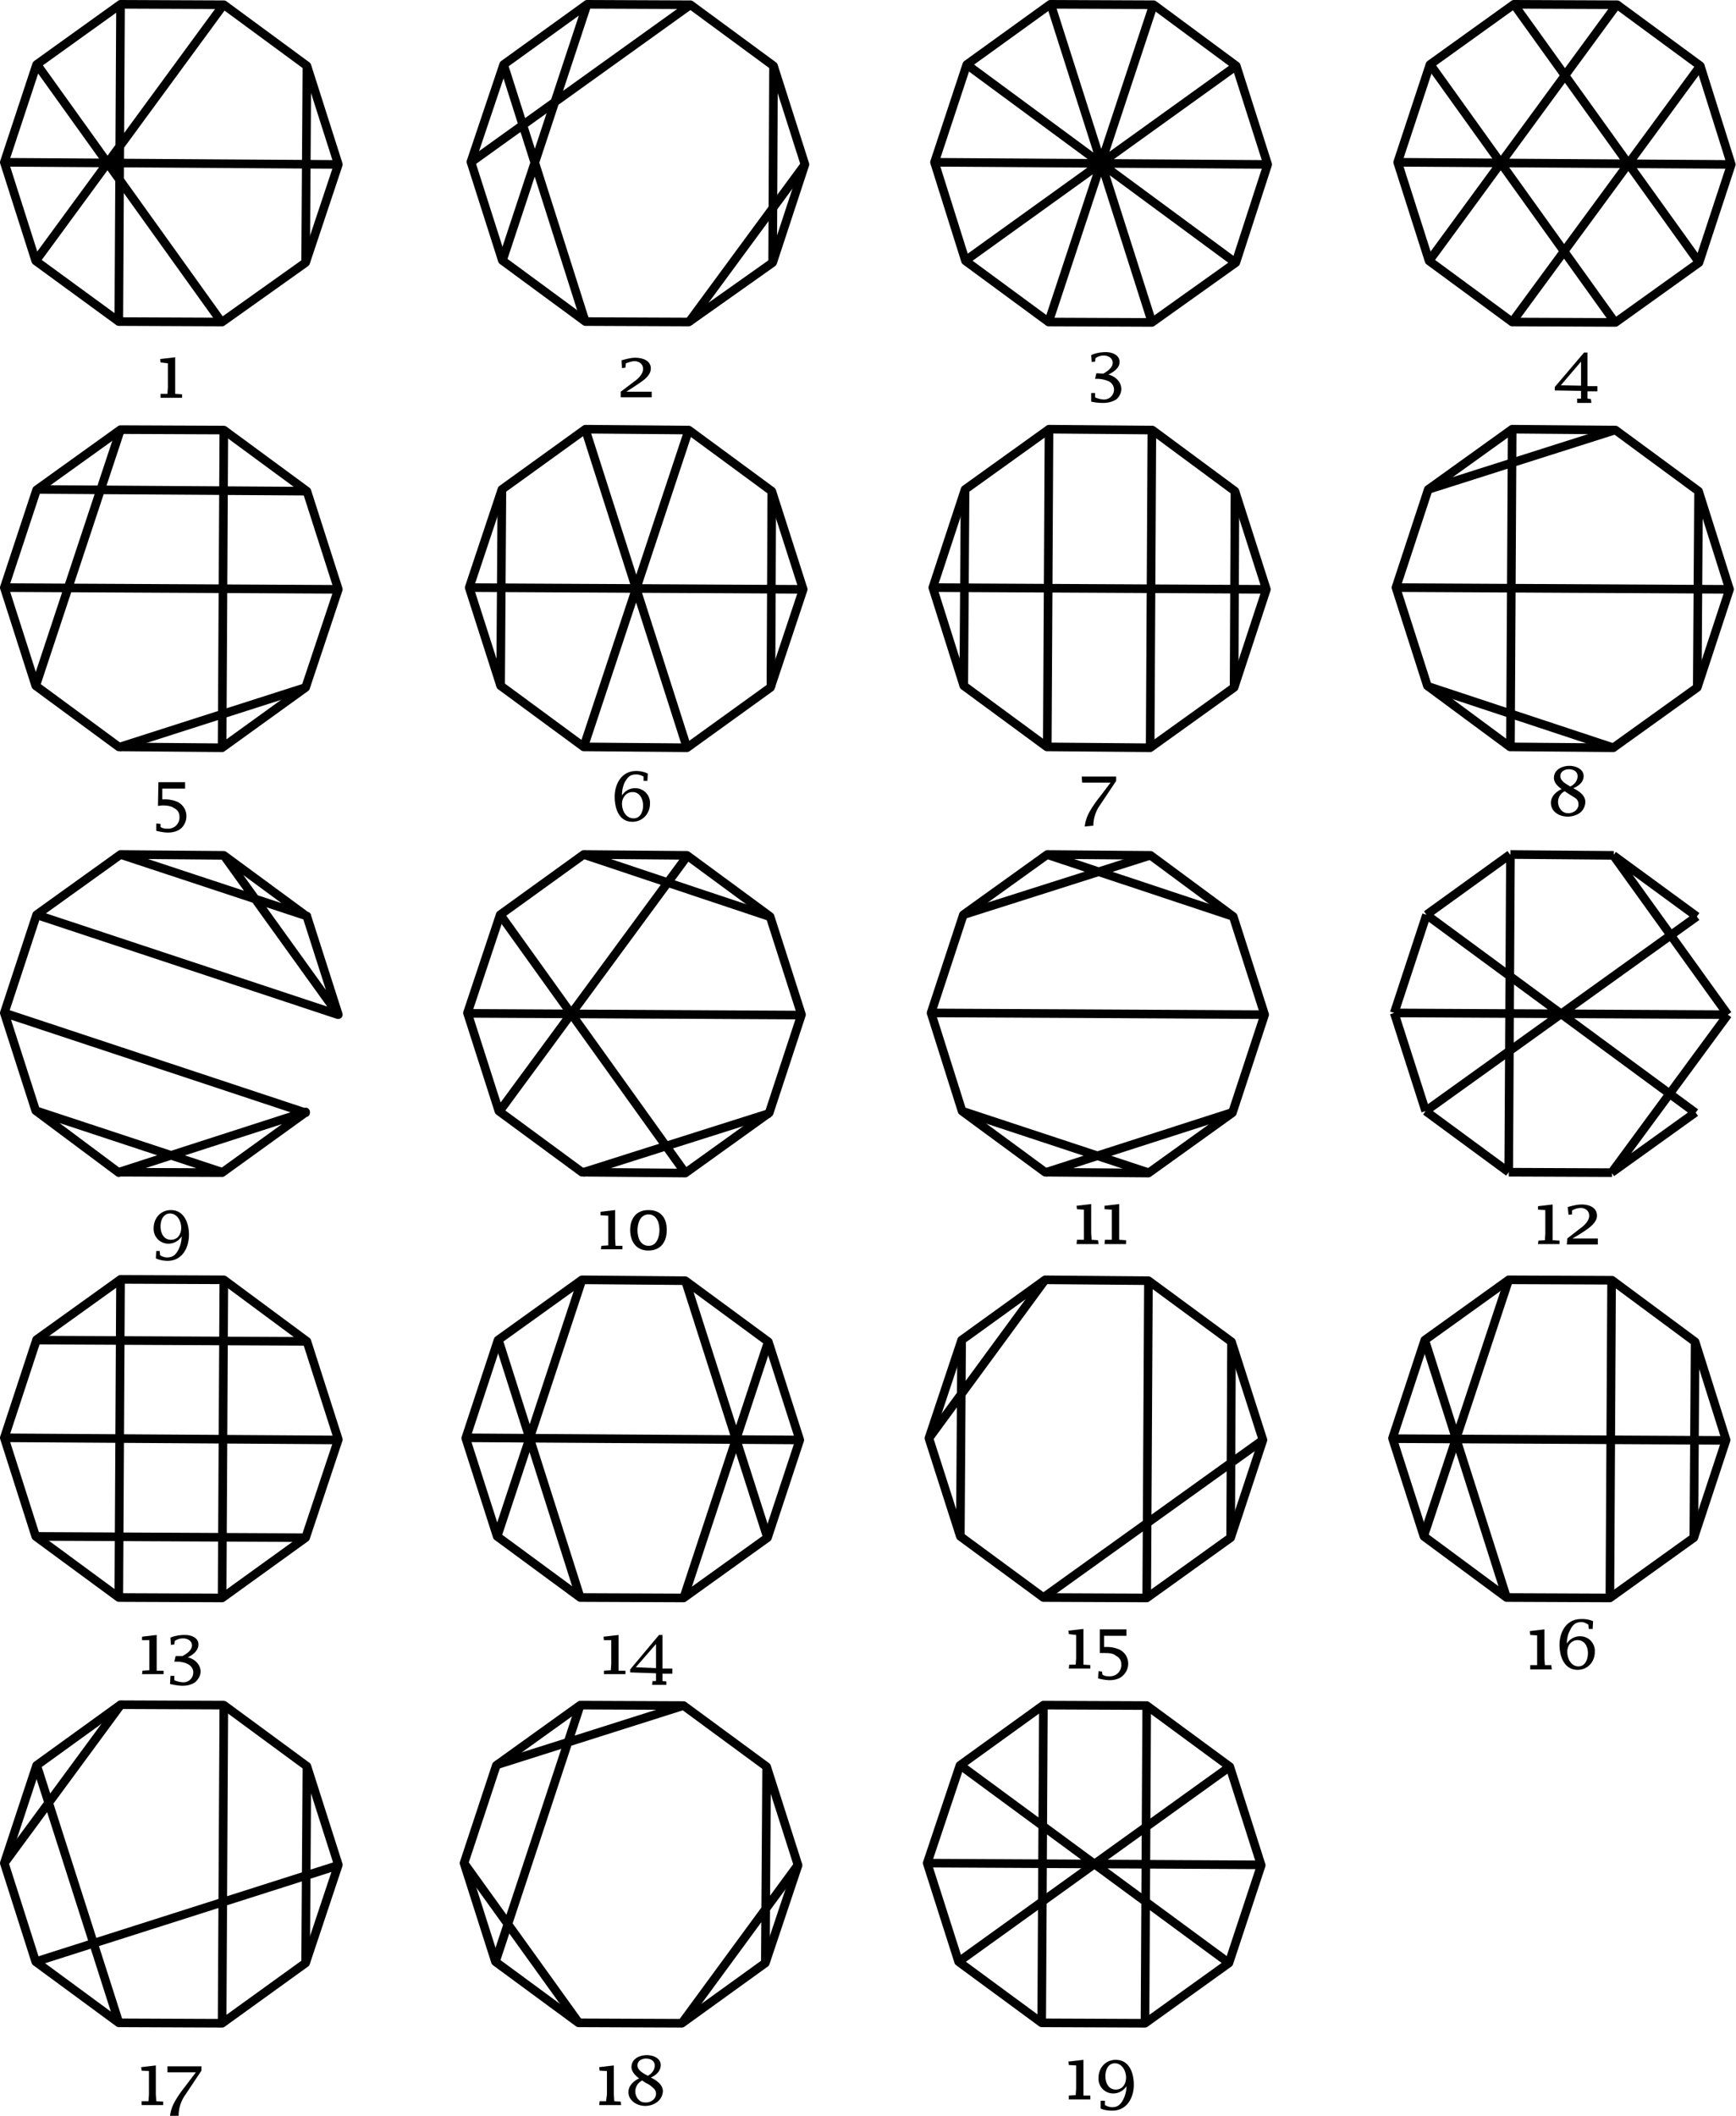 <svg xmlns="http://www.w3.org/2000/svg" viewBox="0 0 403.3 491.5"><g fill="none" stroke="#000" stroke-width="2"><path stroke-linejoin="round" d="m71 357.2-19.4 14-24-.1-19.3-14.2L1 334l7.5-22.8 19.5-14 24 .1 19.3 14.3 7.3 22.8z"/><path d="m28 297.3-.4 73.8M52 297.4l-.4 73.8m-43-59.9 62.7.3M1 334l77.6.5M8.3 356.9l62.7.3"/></g><g fill="none" stroke="#000" stroke-width="2"><path stroke-linejoin="round" d="m178.3 357.2-19.5 14-24-.1-19.3-14.2-7.3-22.8 7.5-22.8 19.5-14 24 .2 19.3 14.2 7.3 22.8z"/><path d="m108.2 334 77.6.5m-70-23.2 19 59.8m-19.3-14.2 19.7-59.6m23.6 74 19.7-59.7m-.2 45.6-19.1-59.8"/></g><g fill="none" stroke="#000" stroke-width="2"><path stroke-linejoin="round" d="m287.1 61-19.5 13.9-24-.1-19.3-14.2-7.2-22.9 7.5-22.7L244 1l24 .1 19.2 14.2 7.3 22.9z"/><path d="M224.6 15 287 61m-62.8-.4 63-45.3m-43.6 59.5L268 1m-.4 73.8L244.1 1m-27 36.7 77.5.5"/></g><g fill="none" stroke="#000"><path stroke-linejoin="round" stroke-width="2" d="M285.5 456 266 470l-24-.1-19.3-14.2-7.3-22.9 7.6-22.7 19.4-14 24 .1 19.3 14.2 7.3 22.9z"/><path stroke-width="2" d="m222.7 455.7 63-45.3"/><path stroke-width=".3" d="M285.5 456z"/><path stroke-width="2" d="m223 410 62.5 46m-70-23.2 77.5.4m-50.6-37.1-.4 73.8m24.4-73.7L266 470"/></g><g fill="none" stroke="#000" stroke-width="2"><path stroke-linejoin="round" d="M71 61 51.6 74.8l-24-.1L8.3 60.6 1 37.7 8.5 15 28 1l24 .1 19.3 14.2 7.3 22.9z"/><path d="M71.3 15.3 71 61M1 37.7l77.6.5M28 1l-.4 73.8M8.3 60.6 52 1M51.6 75l-43-60"/></g><g fill="none" stroke="#000" stroke-width="2"><path stroke-linejoin="round" d="m286.3 258.5-19.5 14-24-.2-19.3-14.2-7.2-22.8 7.5-22.8 19.5-14 24 .2 19.2 14.2 7.3 22.8z"/><path d="m216.3 235.3 77.5.4m-50.6-37.2 43.3 14.4m-19.3-14.2-43.4 13.8m-.3 45.6 43.3 14.3m-24 0 43.5-14"/></g><g fill="none" stroke="#000" stroke-width="2"><path stroke-linejoin="round" d="m286.7 159.7-19.5 14-24-.2-19.3-14.2-7.2-22.8 7.5-22.8 19.5-14 24 .2 19.2 14.2 7.3 22.8z"/><path d="m216.7 136.5 77.5.4m-70-23.2-.3 45.6m63-45.2-.2 45.6m-43-60-.4 73.8m24.3-73.6-.4 73.8"/></g><g fill="none" stroke="#000" stroke-width="2"><path stroke-linejoin="round" d="m178.7 258.5-19.5 14-24-.2-19.3-14.2-7.3-22.8 7.6-22.8 19.4-14 24 .2 19.3 14.2 7.3 22.8z"/><path d="M135.6 198.5 179 213m-43.7 59.4 43.5-13.8m-62.8-.4 43.7-59.4m-43.4 13.8 43 60m-50.6-37.2 77.6.4"/></g><g fill="none" stroke="#000" stroke-width="2"><path stroke-linejoin="round" d="m394.3 159.7-19.5 14-24-.2-19.2-14.2-7.3-22.8 7.5-22.8 19.5-14 24 .2 19.3 14.2 7.2 22.8z"/><path d="m374.8 173.7-43.2-14.3m.2-45.7 43.4-13.8m19.1 59.8.3-45.6m-43.3-14.3-.4 73.7m-26.6-37 77.5.4"/></g><g fill="none" stroke="#000" stroke-width="2"><path stroke-linejoin="round" d="m394.7 61-19.4 13.9-24-.1L332 60.6l-7.3-22.9 7.5-22.7 19.5-14 24 .1L395 15.3l7.2 22.9z"/><path d="m324.7 37.7 77.6.5m-51 36.6L395 15.3M375.6 1.1 332 60.6m43.2 14.3-43-60m62.5 46L351.7 1"/></g><g fill="none" stroke="#000" stroke-width="2"><path stroke-linejoin="round" d="m393.5 357.2-19.5 14-24-.1-19.2-14.2-7.3-22.8 7.5-22.8 19.5-14 24 .1 19.3 14.3 7.2 22.8z"/><path d="m331 311.3 19 59.8m.5-73.8L330.7 357m-7.2-22.8 77.5.4m-26.6-37-.4 73.7m19.8-59.6-.3 45.6"/></g><g fill="none" stroke="#000" stroke-width="2"><path stroke-linejoin="round" d="m179 159.7-19.4 14-24-.2-19.3-14.2-7.3-22.8 7.6-22.8 19.4-14 24 .2 19.3 14.2 7.3 22.8z"/><path d="m136 99.8 23.6 73.9m.4-73.8-24.4 73.6m-19-59.7-.3 45.6m63-45.3-.2 45.6m-70-23.2 77.5.4"/></g><g fill="none" stroke="#000" stroke-width="2"><path stroke-linejoin="round" d="m71 159.7-19.4 14-24-.2-19.3-14.2L1 136.5l7.5-22.7 19.5-14 24 .1 19.3 14.2 7.3 22.8z"/><path d="M28 99.8 8.3 159.3m.2-45.6 62.8.4M1 136.5l77.6.4M52 100l-.4 73.8m-24-.2L71 159.7"/></g><g fill="none" stroke="#000" stroke-width="2"><path stroke-linejoin="round" d="m177.8 456-19.4 14-24-.1-19.3-14.2-7.3-22.9 7.5-22.7 19.5-14 24 .1 19.3 14.2 7.3 22.9z"/><path d="m115.3 410 43.5-13.8m-51 36.6 26.6 37m-19.3-14.1 19.7-59.6m23.6 73.9 27-36.8m-7.6 22.8.3-45.6"/></g><g fill="none" stroke="#000" stroke-width="2"><path stroke-linejoin="round" d="m71 456-19.4 14-24-.1-19.3-14.2L1 432.8l7.5-22.7L28 396l24 .1 19.3 14.2 7.3 22.9z"/><path d="m8.3 455.7 70.3-22.4m-27 36.7.4-73.8M1 432.8l27-36.7M8.5 410l19.1 59.8M71 456l.3-45.6"/></g><g fill="none" stroke="#000" stroke-width="2"><path stroke-linejoin="round" d="m285.9 357.2-19.5 14-24-.1-19.3-14.2-7.3-22.8 7.6-22.8 19.4-14 24 .2 19.3 14.2 7.3 22.8z"/><path d="m266.8 297.4-.4 73.8m19.7-59.6-.2 45.6m-43.5 13.9 51-36.6m-70.3 22.4.3-45.6m-7.6 22.8 27-36.8"/></g><path fill="none" stroke="#000" stroke-linecap="round" stroke-width="2" d="m27.6 272.3 24 .1m19.4-14-19.4 14m-24 0L8.3 258M1 235.3l7.5-22.8m0 0 19.5-14m0 0 24 .2m19.3 14.2 7.3 22.8M1 235.3 8.3 258M52 198.7l19.3 14.2m-62.8-.4 70 23.2M1 235.3l70 23.2M8.3 258l43.3 14.3m19.4-14-43.4 14m43.7-59.5L28 198.5m24 .2 26.6 37"/><path fill="none" stroke="#000" stroke-width="2" d="m394.2 212.9-19.4-14.2m-24-.2-19.4 14m0 0-7.5 22.8m0 0 7.3 22.8m0 0 19.3 14.2m0 0 24 .1m19.4-14-19.5 14m27-36.7-77.5-.4m27-36.8 24 .2m26.5 37-26.6-37m-.4 73.7 27-36.7m-7.5 22.8-62.5-46m-.2 45.6 63-45.2m-43.7 59.4.4-73.8"/><g fill="none" stroke="#000"><path stroke-linejoin="round" stroke-width="2" d="M179.5 61 160 74.8l-24-.1-19.3-14.2-7.3-22.9L117 15l19.4-14 24 .1 19.3 14.2 7.3 22.9z"/><path stroke-width="2" d="m160 74.9 27-36.7"/><path stroke-width=".3" d="M179.7 15.3Z"/><path stroke-width="2" d="m179.5 61 .2-45.7M136 74.8 117 15m-7.6 22.7 51-36.6m-43.7 59.5L136.4 1"/></g><path d="M39 84.4V90l-.1 1.5h-1.6v.9h5v-.8l-1.6-.1V83l-3.5.4.1.8z" aria-label="1"/><path d="M144.2 92.3h7.2V91h-5.9l1.7-1.1c1.4-1 4-2.3 4-4.3 0-1.9-2-2.5-3.6-2.5-1.1 0-2.1.3-3.2.6l.1 1.8.8-.1.1-1c.6-.2 1.3-.5 2-.5 1 0 2 .6 2 1.8 0 1-.8 1.9-1.5 2.5l-3.7 2.8z" aria-label="2"/><path d="m254.4 84 .1-.8a3.2 3.2 0 0 1 2-.6c1 0 2 .6 2 1.7s-1.3 2-2.2 2.5l-1.6-.1-.3 1.3h.4a7 7 0 0 1 2.6.5c.8.3 1.4 1.1 1.4 2a2.3 2.3 0 0 1-2.4 2.3 5.5 5.5 0 0 1-2-.5v-1h-.9v2c.9.2 1.8.3 2.8.3 1 0 2-.2 3-.8a3.2 3.2 0 0 0 1.2-2.4c0-1.8-1.5-3-3-3.4 1.1-.5 2.6-1.5 2.6-2.9 0-1.7-1.8-2.3-3.2-2.3-1.1 0-2.4.2-3.4.7l.1 1.6z" aria-label="3"/><path d="M367.3 90.8v1.8h-.9v1h3.3l-.1-.9-.8-.1v-1.7h2.3v-1.2h-2.3v-7.8h-.8l-6.8 8v.8zm-4.7-1.3 4.7-5.5v5.6z" aria-label="4"/><path d="m36.7 187.2 1-.1c1 0 2 .1 2.7.6 1 .5 1.3 1.2 1.3 2.2a2.6 2.6 0 0 1-2.7 2.6c-.6 0-1.1 0-1.7-.4v-.7l-1-.1v1.7c.9.2 1.8.4 2.7.4 1.2 0 2.3-.3 3.1-1a3.8 3.8 0 0 0 1.2-2.8c0-1.4-.7-2.6-2-3.3a7.6 7.6 0 0 0-3.5-.6h-.1v-2.5H43v-1.5h-6.2z" aria-label="5"/><path d="M150.5 179.7a6.3 6.3 0 0 0-2.7-.6c-3.4 0-5 3-5 6 0 2.7 1 5.8 4.1 5.8 2.4 0 4.1-1.9 4.1-4.2a3.4 3.4 0 0 0-3.5-3.6c-1.3 0-2.4.7-3 1.7a7 7 0 0 1 .6-3c.7-1.3 1.3-1.9 2.7-1.9.6 0 1.2.2 1.7.5v1h.9zM147 184c1.6 0 2.4 1.6 2.4 3.1 0 1.4-.6 3-2.2 3-1.8 0-2.7-1.8-2.7-3.4 0-1.4 1-2.7 2.4-2.7z" aria-label="6"/><path d="M251.4 181.8h6.6l-2.5 3.3a27.5 27.5 0 0 0-2.4 3.5 9 9 0 0 0-1.1 3.4l2-.2a8.3 8.3 0 0 1 1.3-4.4l4-6v-1h-8z" aria-label="7"/><path d="M362.8 183.3c-1.3.6-2.5 1.7-2.5 3.2 0 2.1 2 3.2 3.9 3.2 1 0 2.1-.3 3-1a3.4 3.4 0 0 0 1.1-2.4c0-1.6-1.6-2.6-2.8-3.2 1.2-.5 2.4-1.4 2.4-2.8 0-1.7-1.9-2.4-3.3-2.4-1.7 0-3.6.9-3.6 2.8 0 1.1.9 2 1.8 2.6zm2-.6c-.8-.5-2.3-1.2-2.3-2.4 0-1.1 1-1.6 2-1.6s2 .5 2 1.6-.8 2-1.7 2.4zm-.4 1.7 1.6 1c.5.4.7.8.7 1.5 0 1.2-1.2 2-2.3 2-.6 0-1.1-.1-1.6-.6a2.8 2.8 0 0 1 .7-4.5z" aria-label="8"/><path d="M36.2 292.3c.7.4 1.9.6 2.7.6 3.4 0 5-3 5-6.1 0-2.6-1.1-5.7-4.2-5.7-2.4 0-4 1.9-4 4.2a3.4 3.4 0 0 0 3.5 3.6c1.2 0 2.4-.7 3-1.7a7 7 0 0 1-.7 3c-.6 1.2-1.3 1.9-2.7 1.9-.6 0-1.1-.2-1.6-.5l-.1-1h-.8zm3.5-4.3c-1.7 0-2.4-1.6-2.4-3.1 0-1.4.6-3 2.2-3 1.7 0 2.6 1.8 2.6 3.3 0 1.5-.8 2.8-2.4 2.8z" aria-label="9"/><path d="M141.3 282.4v6.9l-1.6.1-.1.8h5v-.8H143l-.1-1.6v-6.7l-3.4.4v.8zm9.3-1.3c-2.8 0-4.2 2-4.2 4.6 0 2.7 1.4 4.8 4.2 4.8 2.9 0 4.3-2 4.3-4.8s-1.4-4.6-4.2-4.6zm0 1c2 0 2.6 2 2.6 3.6s-.6 3.7-2.5 3.7c-2 0-2.6-2-2.6-3.6s.6-3.7 2.6-3.7z" aria-label="10"/><path d="M251.8 281v7h-1.6l-.1 1h5.1l-.1-.9-1.5-.1-.1-1.5V279.7l-3.4.4.1.8zm6.5 0v7h-1.6l-.1 1h5v-.9l-1.6-.1v-8.3l-3.4.4v.8z" aria-label="11"/><path d="M359 281.1v5.5l-.1 1.5-1.5.1-.1.8h5v-.8l-1.6-.1v-8.3l-3.4.4v.8zm5 8h7.2v-1.4h-5.9l1.7-1c1.5-1 4-2.4 4-4.3 0-2-2-2.6-3.5-2.6-1.2 0-2.2.3-3.3.6l.2 1.8.8-.1v-.9a4.2 4.2 0 0 1 2-.6c1 0 2 .6 2 1.8 0 1-.8 1.9-1.5 2.5l-3.6 2.8z" aria-label="12"/><path d="M34.7 381v7l-1.6.1-.1.8h5v-.8h-1.6v-8.3l-3.4.4v.8zm5.8 1 .1-.8a3.2 3.2 0 0 1 2-.6c1 0 2 .6 2 1.6 0 1.2-1.3 2-2.2 2.5h-1.6l-.3 1.3h.4c.8 0 1.8.1 2.6.5.7.3 1.4 1 1.4 2a2.3 2.3 0 0 1-2.4 2.3 5.5 5.5 0 0 1-2-.5v-1h-.9l-.1 1.9c1 .2 2 .4 2.9.4 1 0 2-.2 2.9-.8.7-.6 1.3-1.5 1.3-2.5 0-1.7-1.5-3-3-3.3 1.1-.5 2.5-1.5 2.5-3 0-1.6-1.7-2.2-3.1-2.2a9 9 0 0 0-3.4.6l.1 1.7z" aria-label="13"/><path d="M142 381v5.5l-.1 1.5-1.6.1v.8h5v-.8h-1.6v-8.3l-3.5.4.1.8zm10.4 7.7v1.8h-.8l-.1.9h3.3v-.8l-.9-.1v-1.7h2.3v-1.2h-2.3v-7.8h-.8l-6.7 8v.7zm-4.7-1.4 4.7-5.4v5.6z" aria-label="14"/><path d="M250 379.8v5.4l-.1 1.5h-1.5l-.1.9h5v-.8l-1.6-.1v-8.3l-3.5.4.1.8zm5.5 4.2h1c1 0 2 0 2.7.6 1 .5 1.3 1.2 1.3 2.1a2.6 2.6 0 0 1-2.7 2.7c-.6 0-1.1 0-1.7-.4l-.1-.7-.8-.1-.1 1.7c.9.2 1.8.4 2.7.4 1.1 0 2.3-.3 3-1a3.8 3.8 0 0 0 1.3-2.8c0-1.4-.7-2.6-2-3.3a7.6 7.6 0 0 0-3.5-.6h-.1V380h5.2v-1.5h-6.2z" aria-label="15"/><path d="M357.1 379.9v6.9h-1.6v1h5l-.1-1h-1.5l-.1-1.5V378.5l-3.4.4.1.9zm13-3.3a6.3 6.3 0 0 0-2.8-.5c-3.4 0-5 3-5 6 0 2.7 1.1 5.8 4.2 5.8 2.4 0 4-1.9 4-4.2a3.4 3.4 0 0 0-3.5-3.6c-1.2 0-2.4.7-3 1.7 0-1 .2-2.1.7-3 .6-1.3 1.3-2 2.7-2 .6 0 1.1.3 1.6.6l.1 1h.9zm-3.6 4.4c1.7 0 2.4 1.6 2.4 3s-.6 3.1-2.2 3.1c-1.7 0-2.6-1.8-2.6-3.4 0-1.4.9-2.7 2.4-2.7z" aria-label="16"/><path d="M34.6 481.1v5.4l-.1 1.6h-1.6v.9h5v-.8l-1.6-.1-.1-1.6v-6.7l-3.4.4.1.8zm4.3.3h6.6l-2.5 3.3a27.5 27.5 0 0 0-2.4 3.5 9 9 0 0 0-1.1 3.3h2a8.3 8.3 0 0 1 1.3-4.5l4-6v-1h-7.9z" aria-label="17"/><path d="M141 481.1v5.4l-.2 1.6h-1.5l-.1.9h5.1l-.1-.8-1.5-.1-.1-1.6v-6.7l-3.4.4.1.8zm7.5 1.7c-1.3.6-2.5 1.7-2.5 3.2 0 2 2 3.2 3.9 3.2 1 0 2-.3 2.9-1a3.4 3.4 0 0 0 1.2-2.4c0-1.6-1.6-2.6-2.8-3.2 1.2-.5 2.3-1.5 2.3-2.9 0-1.6-1.8-2.3-3.2-2.3-1.8 0-3.6.9-3.6 2.8 0 1 .9 2 1.8 2.6zm2-.6c-.9-.5-2.4-1.2-2.4-2.4 0-1.1 1-1.6 2-1.6s2 .5 2 1.6-.7 1.9-1.6 2.4zm-.4 1.7c.5.2 1.1.6 1.5 1 .5.4.8.8.8 1.5 0 1.2-1.2 2-2.3 2-.7 0-1.2-.1-1.7-.6a2.8 2.8 0 0 1 .8-4.5z" aria-label="18"/><path d="M250 479.8v5.4l-.1 1.5-1.6.1v.9h5v-.9h-1.6v-8.3l-3.5.4.1.8zm5.7 10c.8.4 1.9.5 2.7.5 3.4 0 5-3 5-6 0-2.7-1-5.8-4.2-5.8-2.4 0-4 1.9-4 4.2a3.4 3.4 0 0 0 3.5 3.6 3.6 3.6 0 0 0 3-1.7 7 7 0 0 1-.7 3c-.6 1.2-1.3 1.9-2.6 1.9-.6 0-1.2-.2-1.7-.5v-1h-1zm3.5-4.4c-1.7 0-2.4-1.6-2.4-3.1 0-1.4.6-3 2.2-3 1.7 0 2.6 1.8 2.6 3.3 0 1.5-.8 2.8-2.4 2.8z" aria-label="19"/></svg>